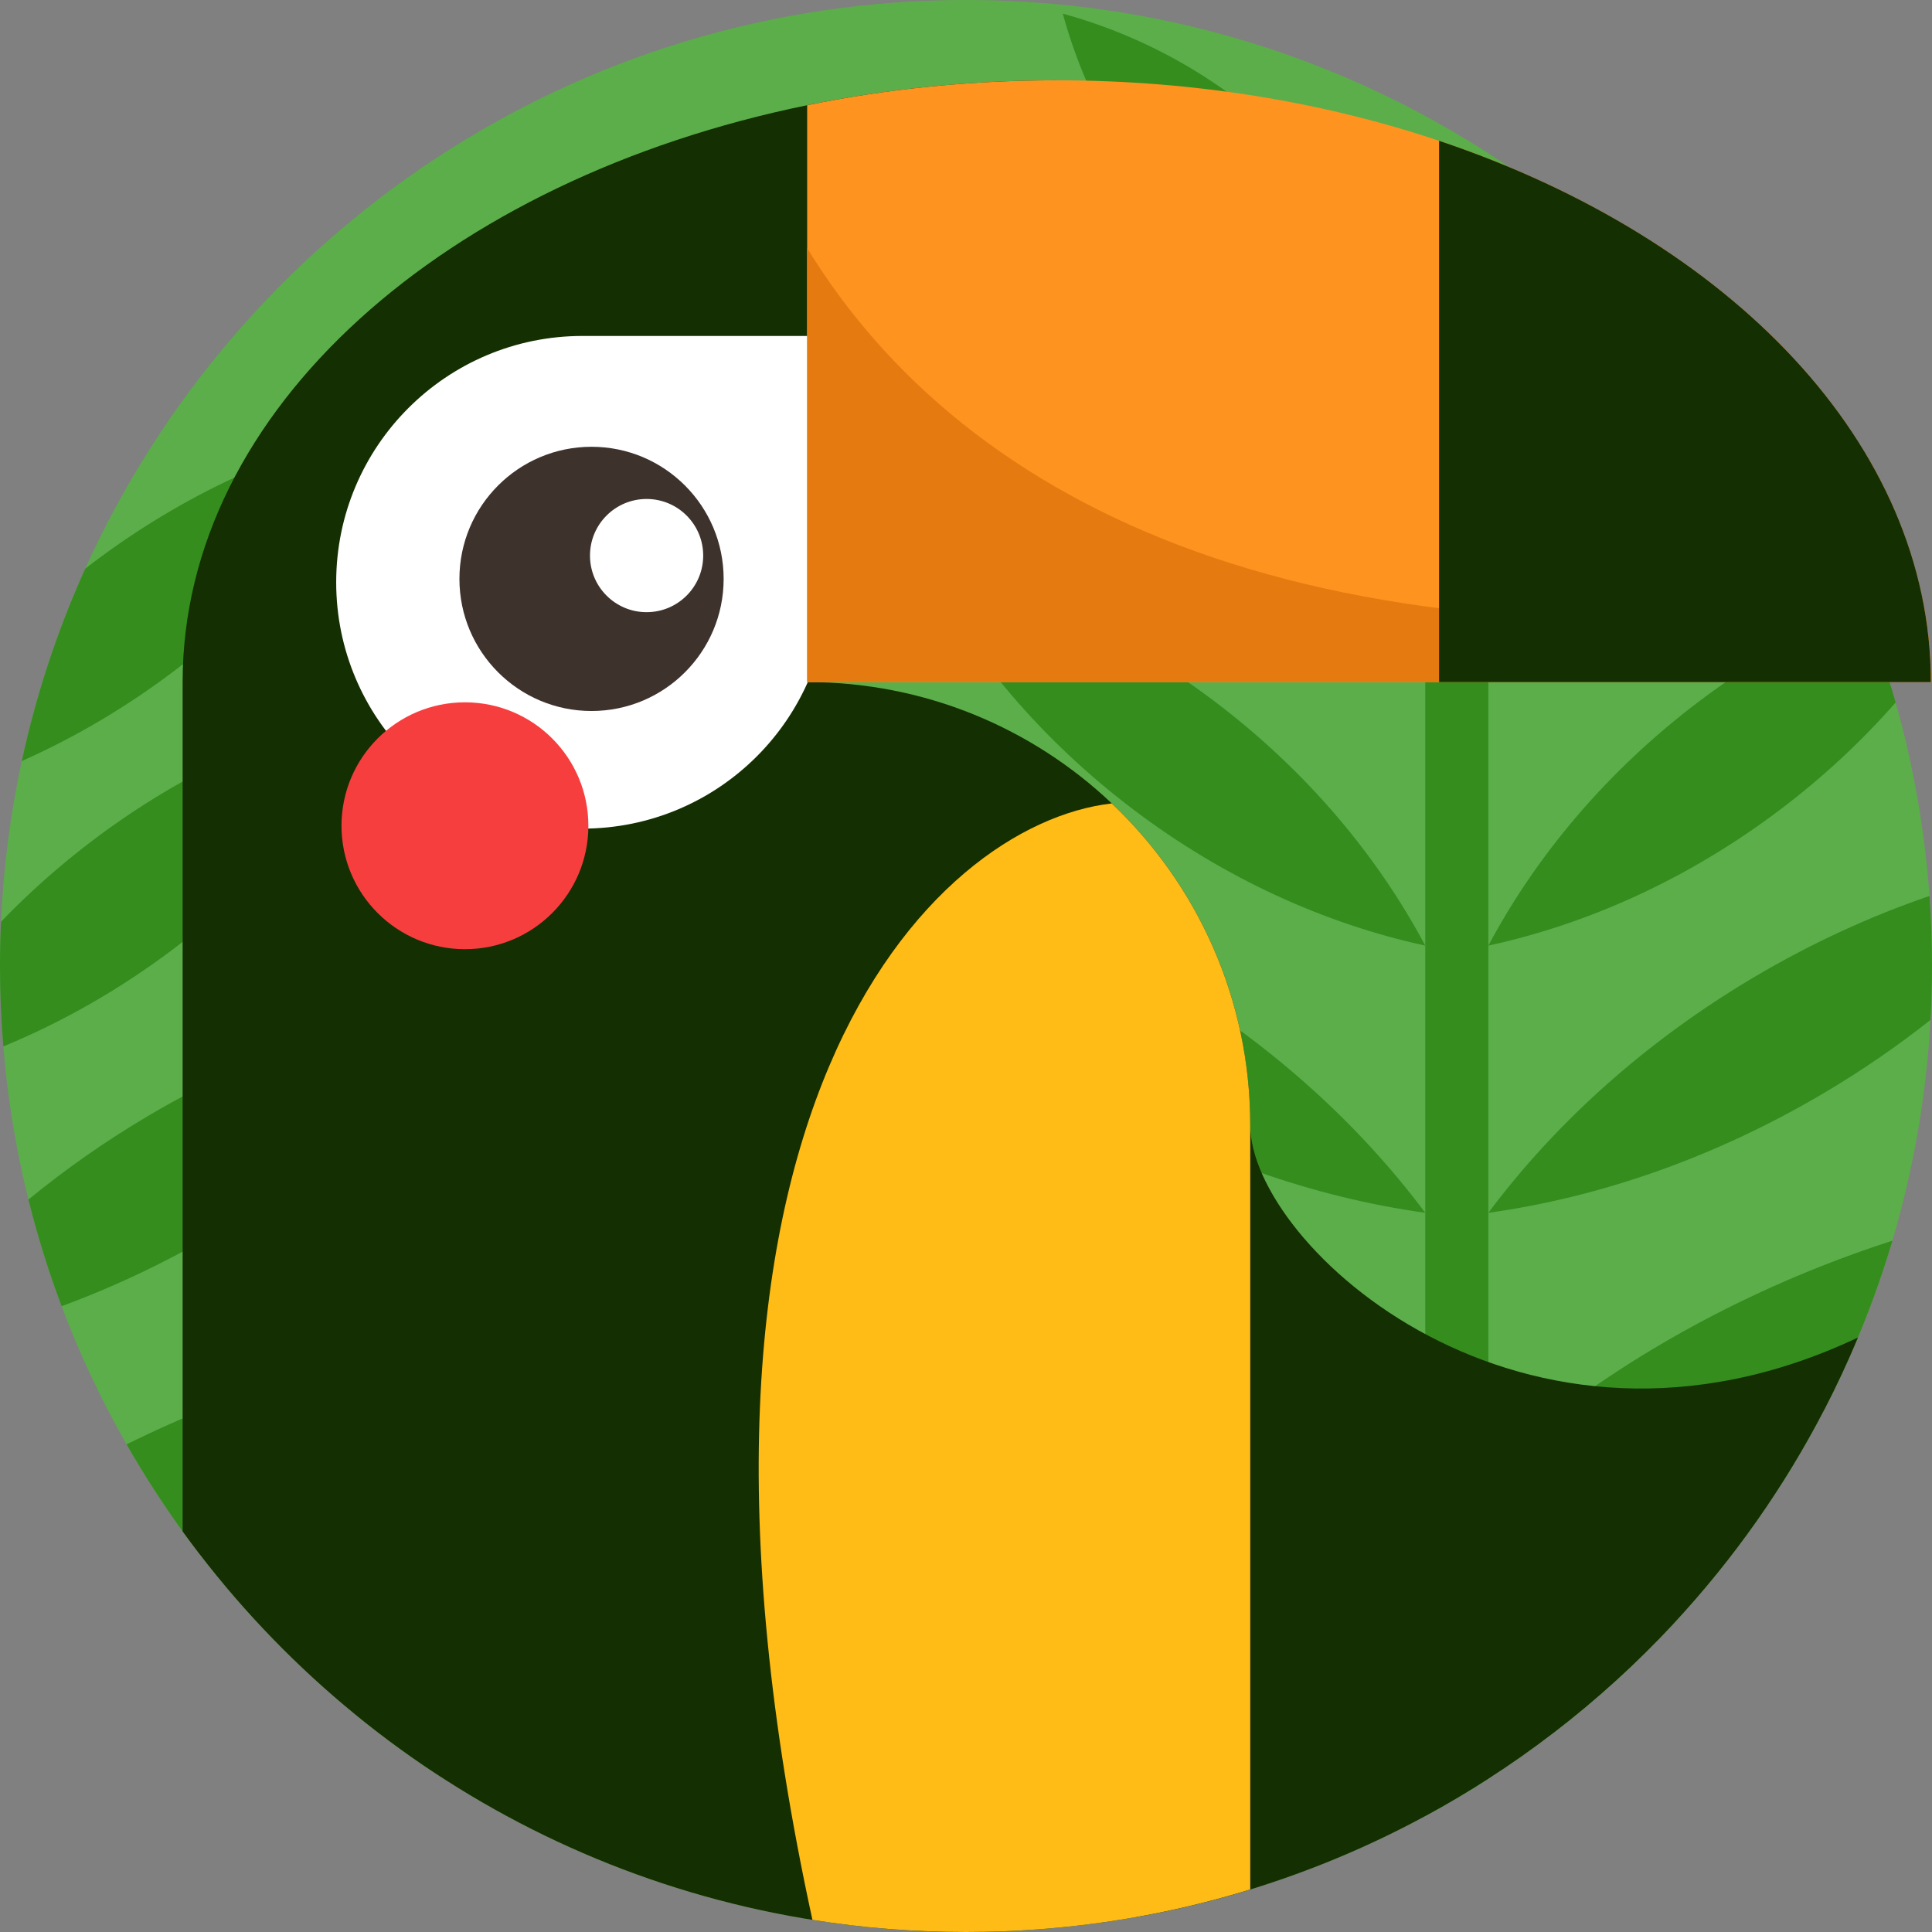 <svg height="512pt" viewBox="0 0 512 512" width="512pt" xmlns="http://www.w3.org/2000/svg"><rect x="0" y="0" width="512" height="512" fill="#808080" stroke="none"/><path d="m512 256c0 4.797-.137 9.562-.398 14.293-1.105 20.211-4.566 39.801-10.094 58.496-2.602 8.754-5.652 17.324-9.133 25.672-2.695 6.469-5.652 12.809-8.859 19.008-10.719 20.73-24.199 39.809-39.945 56.758-9.793 10.531-20.461 20.238-31.891 29.008-5.57 4.281-11.328 8.336-17.25 12.141-5.434 3.512-11.016 6.812-16.719 9.895-14.66 7.941-30.18 14.48-46.383 19.465-9.801 3.02-19.855 5.457-30.117 7.285-14.68 2.613-29.789 3.98-45.211 3.98-13.855 0-27.449-1.098-40.699-3.219-35.852-5.727-69.215-18.891-98.461-37.867-7.754-5.035-15.215-10.469-22.359-16.301-15.445-12.559-29.395-26.895-41.535-42.695-1.547-2.004-3.062-4.031-4.547-6.09-5.348-7.398-10.312-15.098-14.855-23.062-6.656-11.66-12.426-23.895-17.211-36.613-3.457-9.172-6.406-18.609-8.797-28.254-3.262-13.152-5.52-26.715-6.656-40.582-.586-7.031-.879-14.137-.879-21.316 0-3.93.082-7.848.273-11.734.645-14.543 2.516-28.766 5.504-42.578 3.836-17.754 9.508-34.816 16.812-50.992 40.156-88.859 129.559-150.695 233.41-150.695 60.312 0 115.742 20.855 159.492 55.746 8.516 6.793 16.594 14.117 24.168 21.922 8.035 8.266 15.52 17.082 22.395 26.383 6.938 9.402 13.258 19.301 18.879 29.633 4.758 8.703 9.008 17.723 12.727 27.012 3.336 8.285 6.238 16.793 8.707 25.473 4.648 16.469 7.699 33.617 8.965 51.266v.008c.449 6.133.668 12.309.668 18.559zm0 0" fill="#5cae4a"/><g fill="#358d1e"><path d="m281.648 3.617c6.105 22.234 17.887 43.234 35.355 60.703 17.473 17.469 38.473 29.25 60.703 35.355-6.105-22.234-17.887-43.234-35.355-60.703-17.465-17.469-38.469-29.25-60.703-35.355zm0 0"/><path d="m244.582 76.34c12.758 23.953 31.539 46.34 55.75 64.66 24.211 18.316 50.859 30.305 77.379 36.07-12.758-23.953-31.539-46.34-55.75-64.656-24.211-18.32-50.859-30.309-77.379-36.074zm0 0"/><path d="m244.582 149.871c12.758 23.953 31.539 46.34 55.75 64.656 24.211 18.32 50.859 30.309 77.379 36.074-12.758-23.953-31.539-46.34-55.75-64.66-24.211-18.316-50.859-30.305-77.379-36.07zm0 0"/><path d="m218.379 227.23c17.699 23.707 41.57 45.391 70.543 62.52 28.977 17.125 59.484 27.582 88.789 31.656-17.699-23.707-41.57-45.391-70.547-62.52-28.977-17.125-59.48-27.582-88.785-31.656zm0 0"/><path d="m188.09 314.703c23.773 21.676 53.73 40.543 88.215 54.191 34.484 13.648 69.238 20.391 101.406 20.855-23.773-21.672-53.73-40.539-88.215-54.188s-69.242-20.395-101.406-20.859zm0 0"/><path d="m212.297 422.941c22.164 16.059 49.113 28.094 79.195 34.105 30.082 6.012 59.586 5.258 86.219-1.051-22.164-16.059-49.113-28.09-79.195-34.102s-59.586-5.262-86.219 1.047zm0 0"/><path d="m439.66 77.668c-13.863 10.281-29.234 17.617-45.23 22.004 4.25-15.496 11.273-30.406 21.062-43.926 8.516 6.793 16.594 14.117 24.168 21.922zm0 0"/><path d="m480.934 133.684c-2.957 2.496-5.996 4.941-9.129 7.316-24.211 18.316-50.855 30.312-77.375 36.07 12.758-23.949 31.535-46.344 55.742-64.66 3.91-2.957 7.871-5.738 11.883-8.359 6.938 9.402 13.258 19.301 18.879 29.633zm0 0"/><path d="m502.367 186.168c-8.945 10.188-19.145 19.73-30.562 28.359-24.211 18.316-50.855 30.312-77.375 36.07 12.758-23.949 31.535-46.34 55.742-64.656 13.855-10.48 28.516-18.895 43.488-25.246 3.336 8.285 6.238 16.793 8.707 25.473zm0 0"/><path d="m512 256c0 4.797-.137 9.562-.398 14.293-8.816 6.973-18.285 13.492-28.387 19.457-28.977 17.125-59.477 27.586-88.785 31.66 17.699-23.707 41.562-45.391 70.539-62.527 15.172-8.965 30.75-16.102 46.363-21.441.449 6.133.668 12.309.668 18.559zm0 0"/><path d="m501.508 328.789c-4.617 15.559-10.656 30.508-17.992 44.68-30.406 10.582-60.75 15.871-89.086 16.277 23.77-21.672 53.727-40.543 88.207-54.188 6.293-2.488 12.582-4.742 18.871-6.77zm0 0"/><path d="m443.57 430.227c-9.793 10.531-20.461 20.238-31.891 29.008-5.863-.816-11.621-1.902-17.25-3.242 14.492-10.488 31.02-19.266 49.141-25.766zm0 0"/><path d="m394.43 99.672v371.703c-5.434 3.512-11.016 6.812-16.719 9.895v-381.598zm0 0"/></g><path d="m492.375 354.461c-2.695 6.469-5.652 12.809-8.859 19.008-10.719 20.73-24.199 39.809-39.945 56.758-9.793 10.531-20.461 20.238-31.891 29.008-5.57 4.281-11.328 8.336-17.25 12.141-5.434 3.512-11.016 6.812-16.719 9.895-14.66 7.941-30.18 14.48-46.383 19.465-9.801 3.02-19.855 5.457-30.117 7.285l30.117-209.828c0 31.652 72.117 98.328 161.047 56.27zm0 0" fill="#142f01"/><path d="m101.961 113.109c-12.758 23.949-31.547 46.332-55.754 64.66-12.918 9.77-26.512 17.73-40.43 23.918 3.836-17.754 9.508-34.816 16.812-50.992.66-.5 1.316-1.016 1.984-1.516 24.211-18.316 50.867-30.312 77.387-36.07zm0 0" fill="#358d1e"/><path d="m101.961 186.641c-12.758 23.949-31.547 46.34-55.754 64.656-14.434 10.922-29.719 19.582-45.328 26.02-.586-7.031-.879-14.137-.879-21.316 0-3.93.082-7.848.273-11.734 7.355-7.648 15.473-14.867 24.301-21.555 24.211-18.32 50.867-30.312 77.387-36.07zm0 0" fill="#358d1e"/><path d="m128.168 263.992c-17.703 23.711-41.578 45.391-70.551 62.516-13.523 7.984-27.379 14.527-41.285 19.645-3.457-9.172-6.406-18.609-8.797-28.254 9.777-8.023 20.406-15.484 31.848-22.246 28.973-17.125 59.477-27.582 88.785-31.66zm0 0" fill="#358d1e"/><path d="m158.449 351.473c-23.773 21.672-53.73 40.543-88.211 54.188-5.758 2.277-11.527 4.367-17.293 6.258-1.547-2.004-3.062-4.031-4.547-6.09-5.348-7.398-10.312-15.098-14.855-23.062 7.574-3.738 15.41-7.23 23.508-10.438 34.48-13.645 69.234-20.395 101.398-20.855zm0 0" fill="#358d1e"/><path d="m134.25 459.703c-5.52 3.992-11.328 7.742-17.41 11.211-7.754-5.035-15.215-10.469-22.359-16.301 13.738.348 27.082 2.09 39.77 5.09zm0 0" fill="#358d1e"/><path d="m331.328 298.191v202.543c-23.816 7.328-49.113 11.266-75.328 11.266-85.43 0-161.094-41.848-207.602-106.172v-225.07c0-72.246 69.789-133.277 165.504-152.871 20.949-4.293 43.164-6.602 66.141-6.602l-66.141 159.473c31.273 0 59.695 12.223 80.727 32.152 22.602 21.41 36.699 51.699 36.699 85.281zm0 0" fill="#142f01"/><path d="m219.66 154.312c0 36.055-29.23 65.281-65.281 65.281-36.055 0-65.285-29.227-65.285-65.281s29.23-65.281 65.285-65.281h98.078" fill="#fff"/><path d="m191.773 153.414c0 19.336-15.676 35.008-35.012 35.008-19.332 0-35.008-15.672-35.008-35.008 0-19.336 15.676-35.012 35.008-35.012 19.336 0 35.012 15.676 35.012 35.012zm0 0" fill="#3d322c"/><path d="m186.355 147.234c0 8.285-6.719 15-15.004 15-8.285 0-15-6.715-15-15s6.715-15 15-15c8.285 0 15.004 6.715 15.004 15zm0 0" fill="#fff"/><path d="m511.688 180.758h-297.785v-152.871c20.949-4.293 43.152-6.602 66.141-6.602 36.332 0 70.719 5.758 101.324 16.027 68.168 22.863 117.602 68.074 128.188 121.785 1.41 7.082 2.133 14.312 2.133 21.66zm0 0" fill="#ff931f"/><path d="m511.688 180.758h-297.785v-115.004c42.016 68.66 134.332 114.699 295.652 93.344 1.41 7.082 2.133 14.312 2.133 21.66zm0 0" fill="#e57a10"/><path d="m511.684 180.758h-130.312v-143.445c77.148 25.887 130.312 80.395 130.312 143.445zm0 0" fill="#142f01"/><path d="m155.926 218.832c0 18.066-14.645 32.711-32.711 32.711s-32.715-14.645-32.715-32.711c0-18.066 14.648-32.711 32.715-32.711s32.711 14.645 32.711 32.711zm0 0" fill="#f73e3e"/><path d="m331.328 298.191v202.543c-23.816 7.328-49.113 11.266-75.328 11.266-13.855 0-27.449-1.098-40.699-3.219-46.496-213.773 31.691-290.418 79.328-295.863 22.602 21.402 36.699 51.691 36.699 85.273zm0 0" fill="#ffbb16"/></svg>